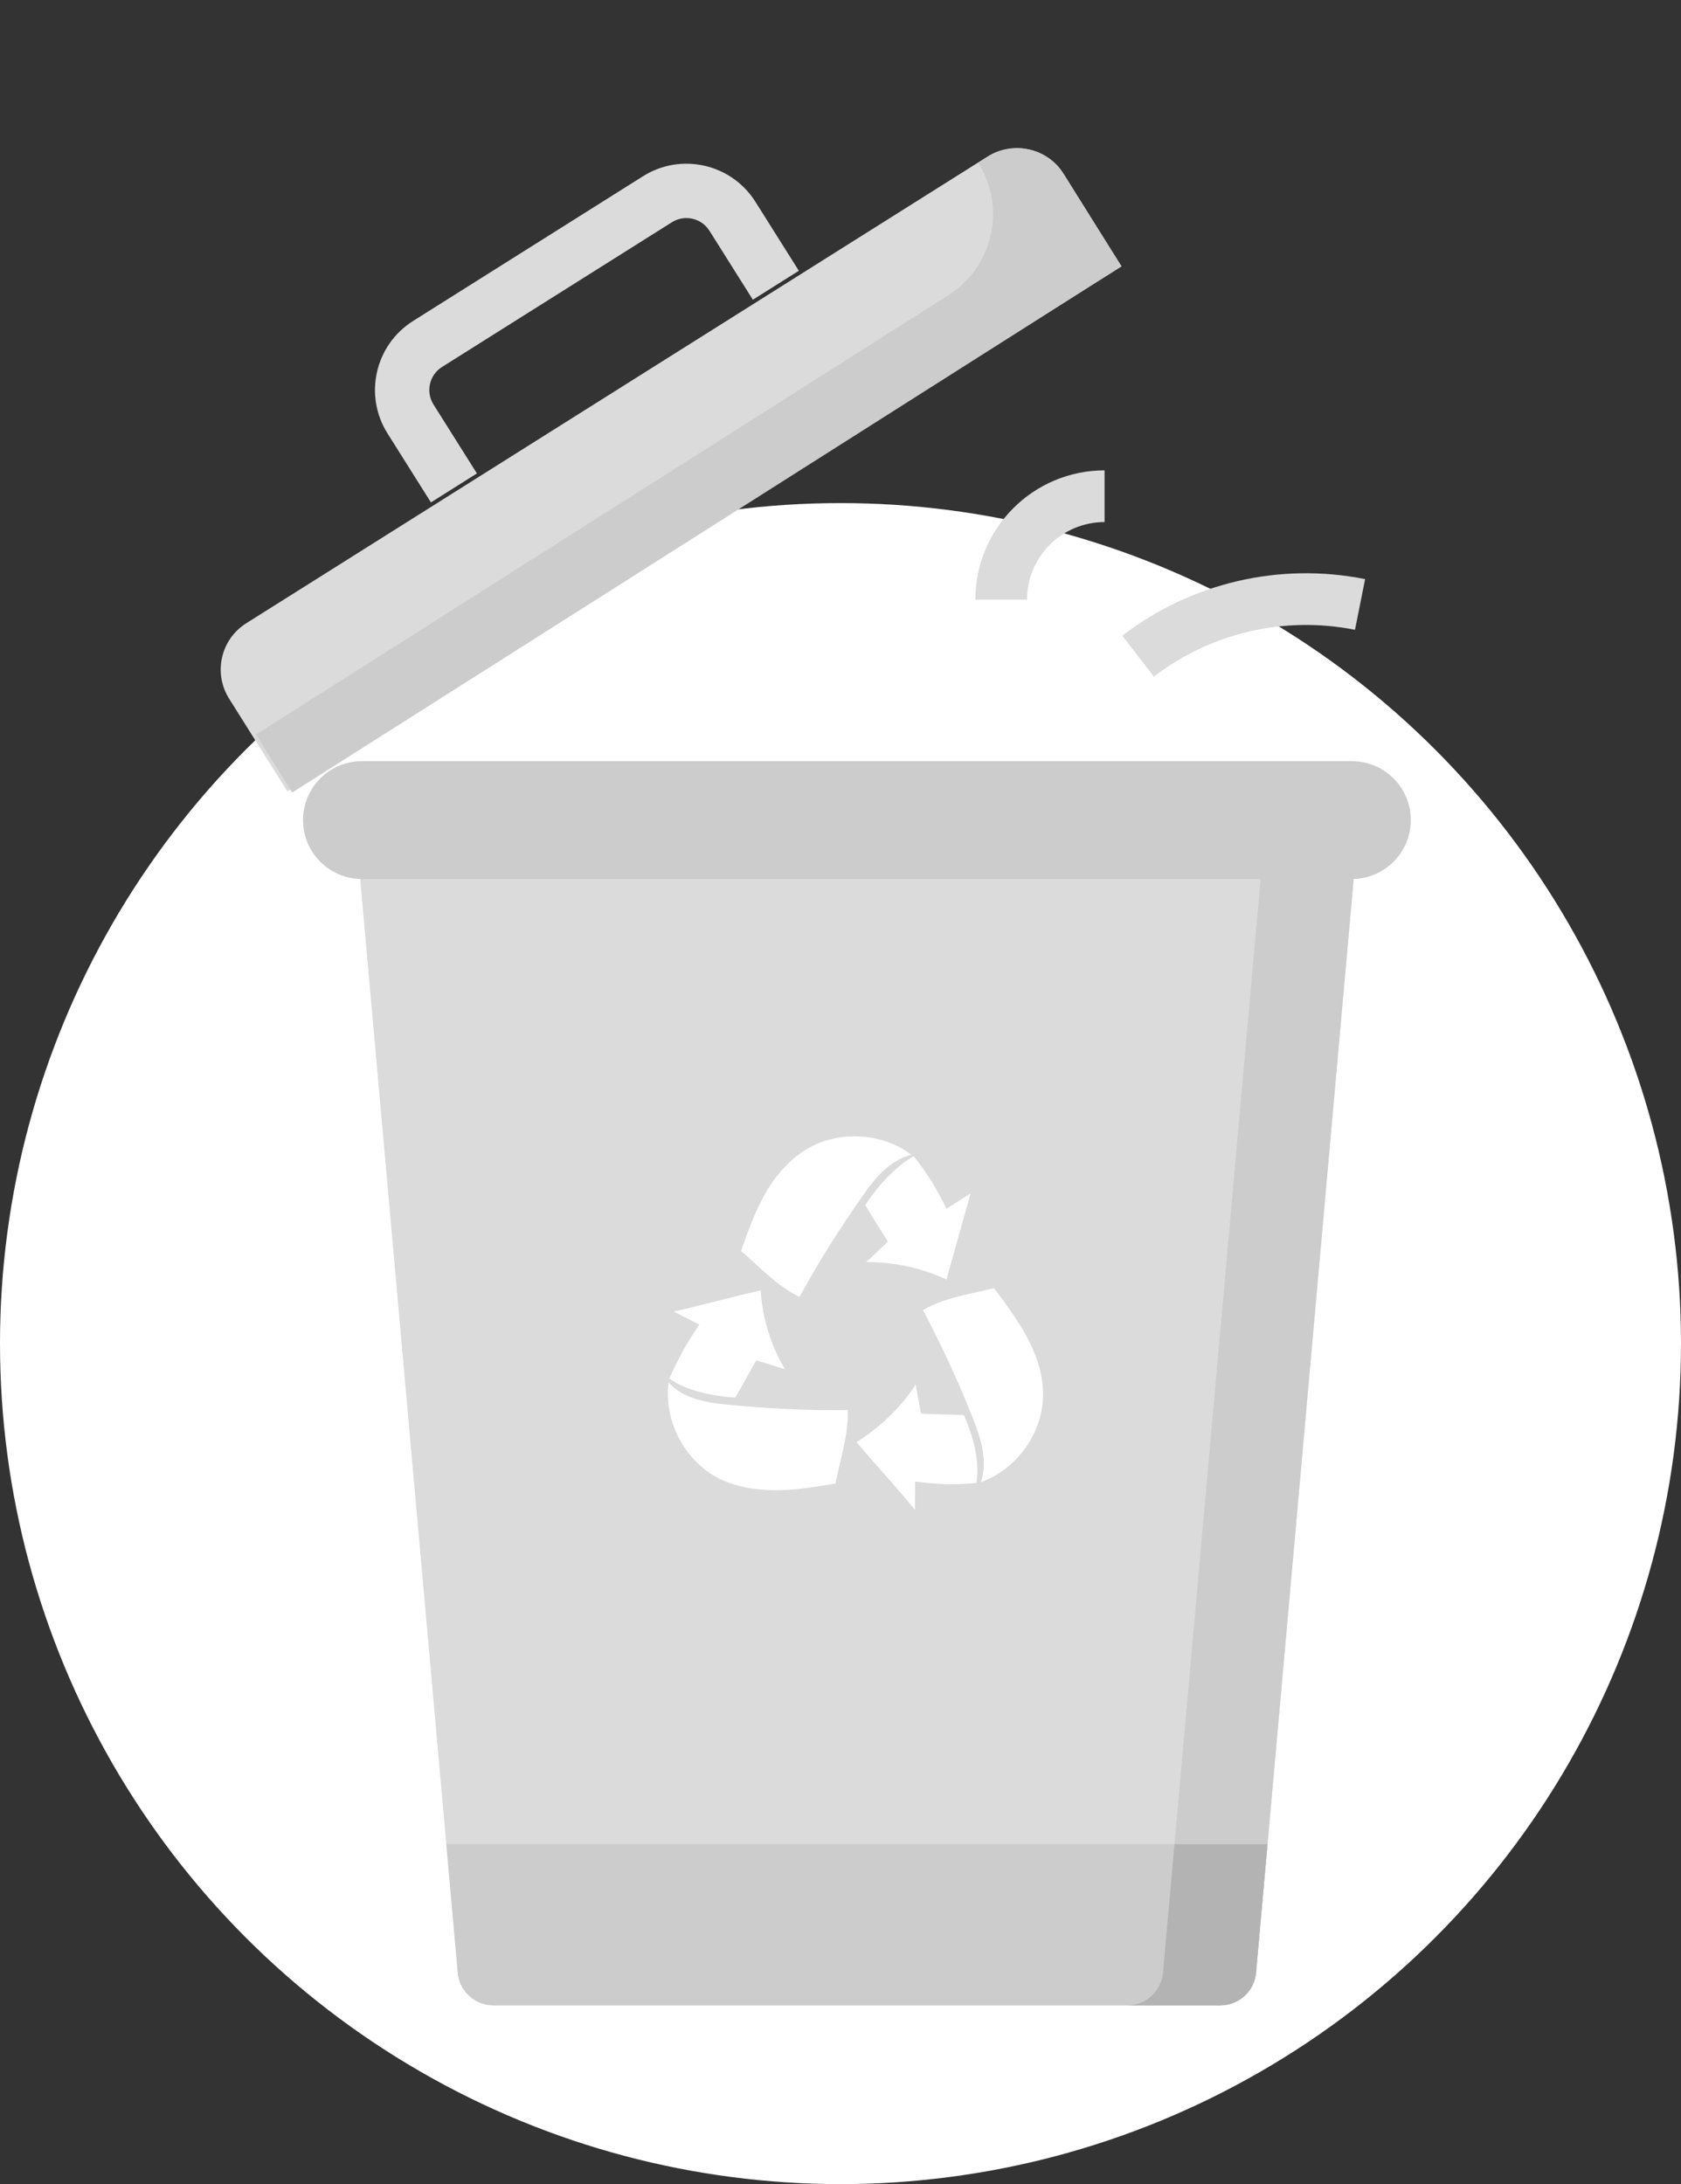 <svg width="137" height="178" viewBox="0 0 137 178" fill="none" xmlns="http://www.w3.org/2000/svg">
    <rect x="0" y="0" width="137" height="178" fill="#333333" stroke="none"/>
    <circle cx="68.5" cy="109.5" r="68.5" fill="white"/>
    <path d="M86.646 14.154C85.333 12.069 82.579 11.443 80.493 12.756L20.072 50.792C17.987 52.105 17.361 54.859 18.674 56.944L23.427 64.498L91.4 21.706L86.646 14.154Z" fill="#DBDBDB"/>
    <path d="M77.3 24.054L20.864 59.861L23.816 64.587L91.4 21.706L86.689 14.164C85.388 12.082 82.653 11.46 80.579 12.775L79.746 13.304C82.018 16.942 80.924 21.754 77.3 24.054Z" fill="#CCCCCC"/>
    <path d="M35.12 40.944L31.581 35.322C29.628 32.224 30.563 28.113 33.663 26.16L52.404 14.363C55.502 12.41 59.612 13.342 61.566 16.446L65.105 22.067L61.357 24.426L57.818 18.805C57.168 17.771 55.796 17.462 54.763 18.11L36.023 29.908C34.989 30.559 34.678 31.928 35.328 32.963L38.867 38.584L35.12 40.944Z" fill="#DBDBDB"/>
    <path d="M110.571 68.838L103.301 150.299L102.364 160.78C102.227 162.278 100.971 163.43 99.464 163.43H40.209C38.705 163.43 37.444 162.278 37.311 160.78L36.374 150.299L29.104 68.838C28.953 67.137 30.294 65.67 32.002 65.67H107.673C109.38 65.67 110.721 67.137 110.571 68.838Z" fill="#DBDBDB"/>
    <path d="M110.571 68.838L103.301 150.299L102.364 160.78C102.227 162.278 100.97 163.43 99.464 163.43H91.882C93.389 163.43 94.646 162.278 94.782 160.78L95.719 150.299L102.989 68.839C103.14 67.137 101.799 65.67 100.091 65.67H107.673C109.38 65.67 110.721 67.137 110.571 68.838Z" fill="#CCCCCC"/>
    <path d="M103.301 150.299L102.364 160.78C102.227 162.278 100.97 163.431 99.463 163.431H40.208C38.705 163.431 37.444 162.278 37.311 160.78L36.374 150.299H103.301Z" fill="#CCCCCC"/>
    <path d="M103.301 150.299L102.364 160.78C102.227 162.278 100.97 163.431 99.464 163.431H91.882C93.389 163.431 94.646 162.278 94.782 160.78L95.719 150.299H103.301Z" fill="#B3B3B3"/>
    <path d="M110.177 71.636H29.497C26.846 71.636 24.696 69.486 24.696 66.835C24.696 64.184 26.846 62.034 29.497 62.034H110.177C112.829 62.034 114.978 64.184 114.978 66.835C114.978 69.486 112.829 71.636 110.177 71.636Z" fill="#CCCCCC"/>
    <path d="M65.16 105.699C66.709 102.847 68.437 100.113 70.284 97.497C71.297 96.011 72.548 94.525 74.276 94.109C71.774 92.207 68.02 92.089 65.398 93.872C64.087 94.763 63.014 96.071 62.24 97.497C61.465 98.924 60.929 100.41 60.393 101.955C61.942 103.263 63.312 104.808 65.16 105.699Z" fill="white"/>
    <path d="M70.523 98.211C71.118 99.221 71.714 100.172 72.37 101.183C71.774 101.717 71.238 102.312 70.582 102.847C72.787 102.847 75.111 103.322 77.137 104.273C77.792 101.955 78.448 99.578 79.103 97.26C78.448 97.676 77.792 98.092 77.137 98.508C76.422 97.022 75.528 95.536 74.455 94.228C72.906 95.12 71.476 96.725 70.523 98.211Z" fill="white"/>
    <path d="M75.23 106.769C76.719 109.622 78.09 112.534 79.282 115.565C79.937 117.23 80.533 119.072 79.937 120.796C82.916 119.726 85.062 116.695 85.002 113.545C85.002 111.94 84.466 110.395 83.691 108.968C82.916 107.542 81.963 106.234 81.01 104.986C79.043 105.461 76.958 105.759 75.23 106.769Z" fill="white"/>
    <path d="M78.567 115.328C77.375 115.269 76.243 115.269 75.051 115.209C74.932 114.377 74.753 113.664 74.634 112.832C73.442 114.675 71.714 116.339 69.807 117.527C71.356 119.37 73.025 121.153 74.574 123.055C74.574 122.282 74.574 121.51 74.574 120.737C76.243 120.975 77.971 121.034 79.579 120.856C79.877 119.073 79.282 116.993 78.567 115.328Z" fill="white"/>
    <path d="M69.092 114.912C65.874 114.971 62.657 114.793 59.439 114.496C57.651 114.318 55.685 114.02 54.493 112.653C54.076 115.803 55.804 119.072 58.605 120.499C60.035 121.212 61.703 121.45 63.312 121.45C64.921 121.45 66.53 121.153 68.079 120.915C68.496 118.894 69.152 116.933 69.092 114.912Z" fill="white"/>
    <path d="M59.916 113.902C60.512 112.891 61.048 111.881 61.644 110.87C62.419 111.108 63.193 111.346 63.968 111.584C62.836 109.682 62.12 107.423 62.001 105.165C59.618 105.699 57.294 106.353 54.91 106.888C55.626 107.245 56.281 107.601 56.996 107.958C56.043 109.325 55.208 110.811 54.553 112.356C55.983 113.367 58.128 113.783 59.916 113.902Z" fill="white"/>
    <path d="M94.036 55.146L91.468 51.805C97.086 47.486 104.295 45.805 111.256 47.196L110.43 51.327C104.67 50.178 98.694 51.569 94.036 55.146Z" fill="#DBDBDB"/>
    <path d="M83.702 48.866H79.489C79.489 43.058 84.214 38.333 90.022 38.333V42.546C86.538 42.546 83.702 45.382 83.702 48.866Z" fill="#DBDBDB"/>
</svg>
